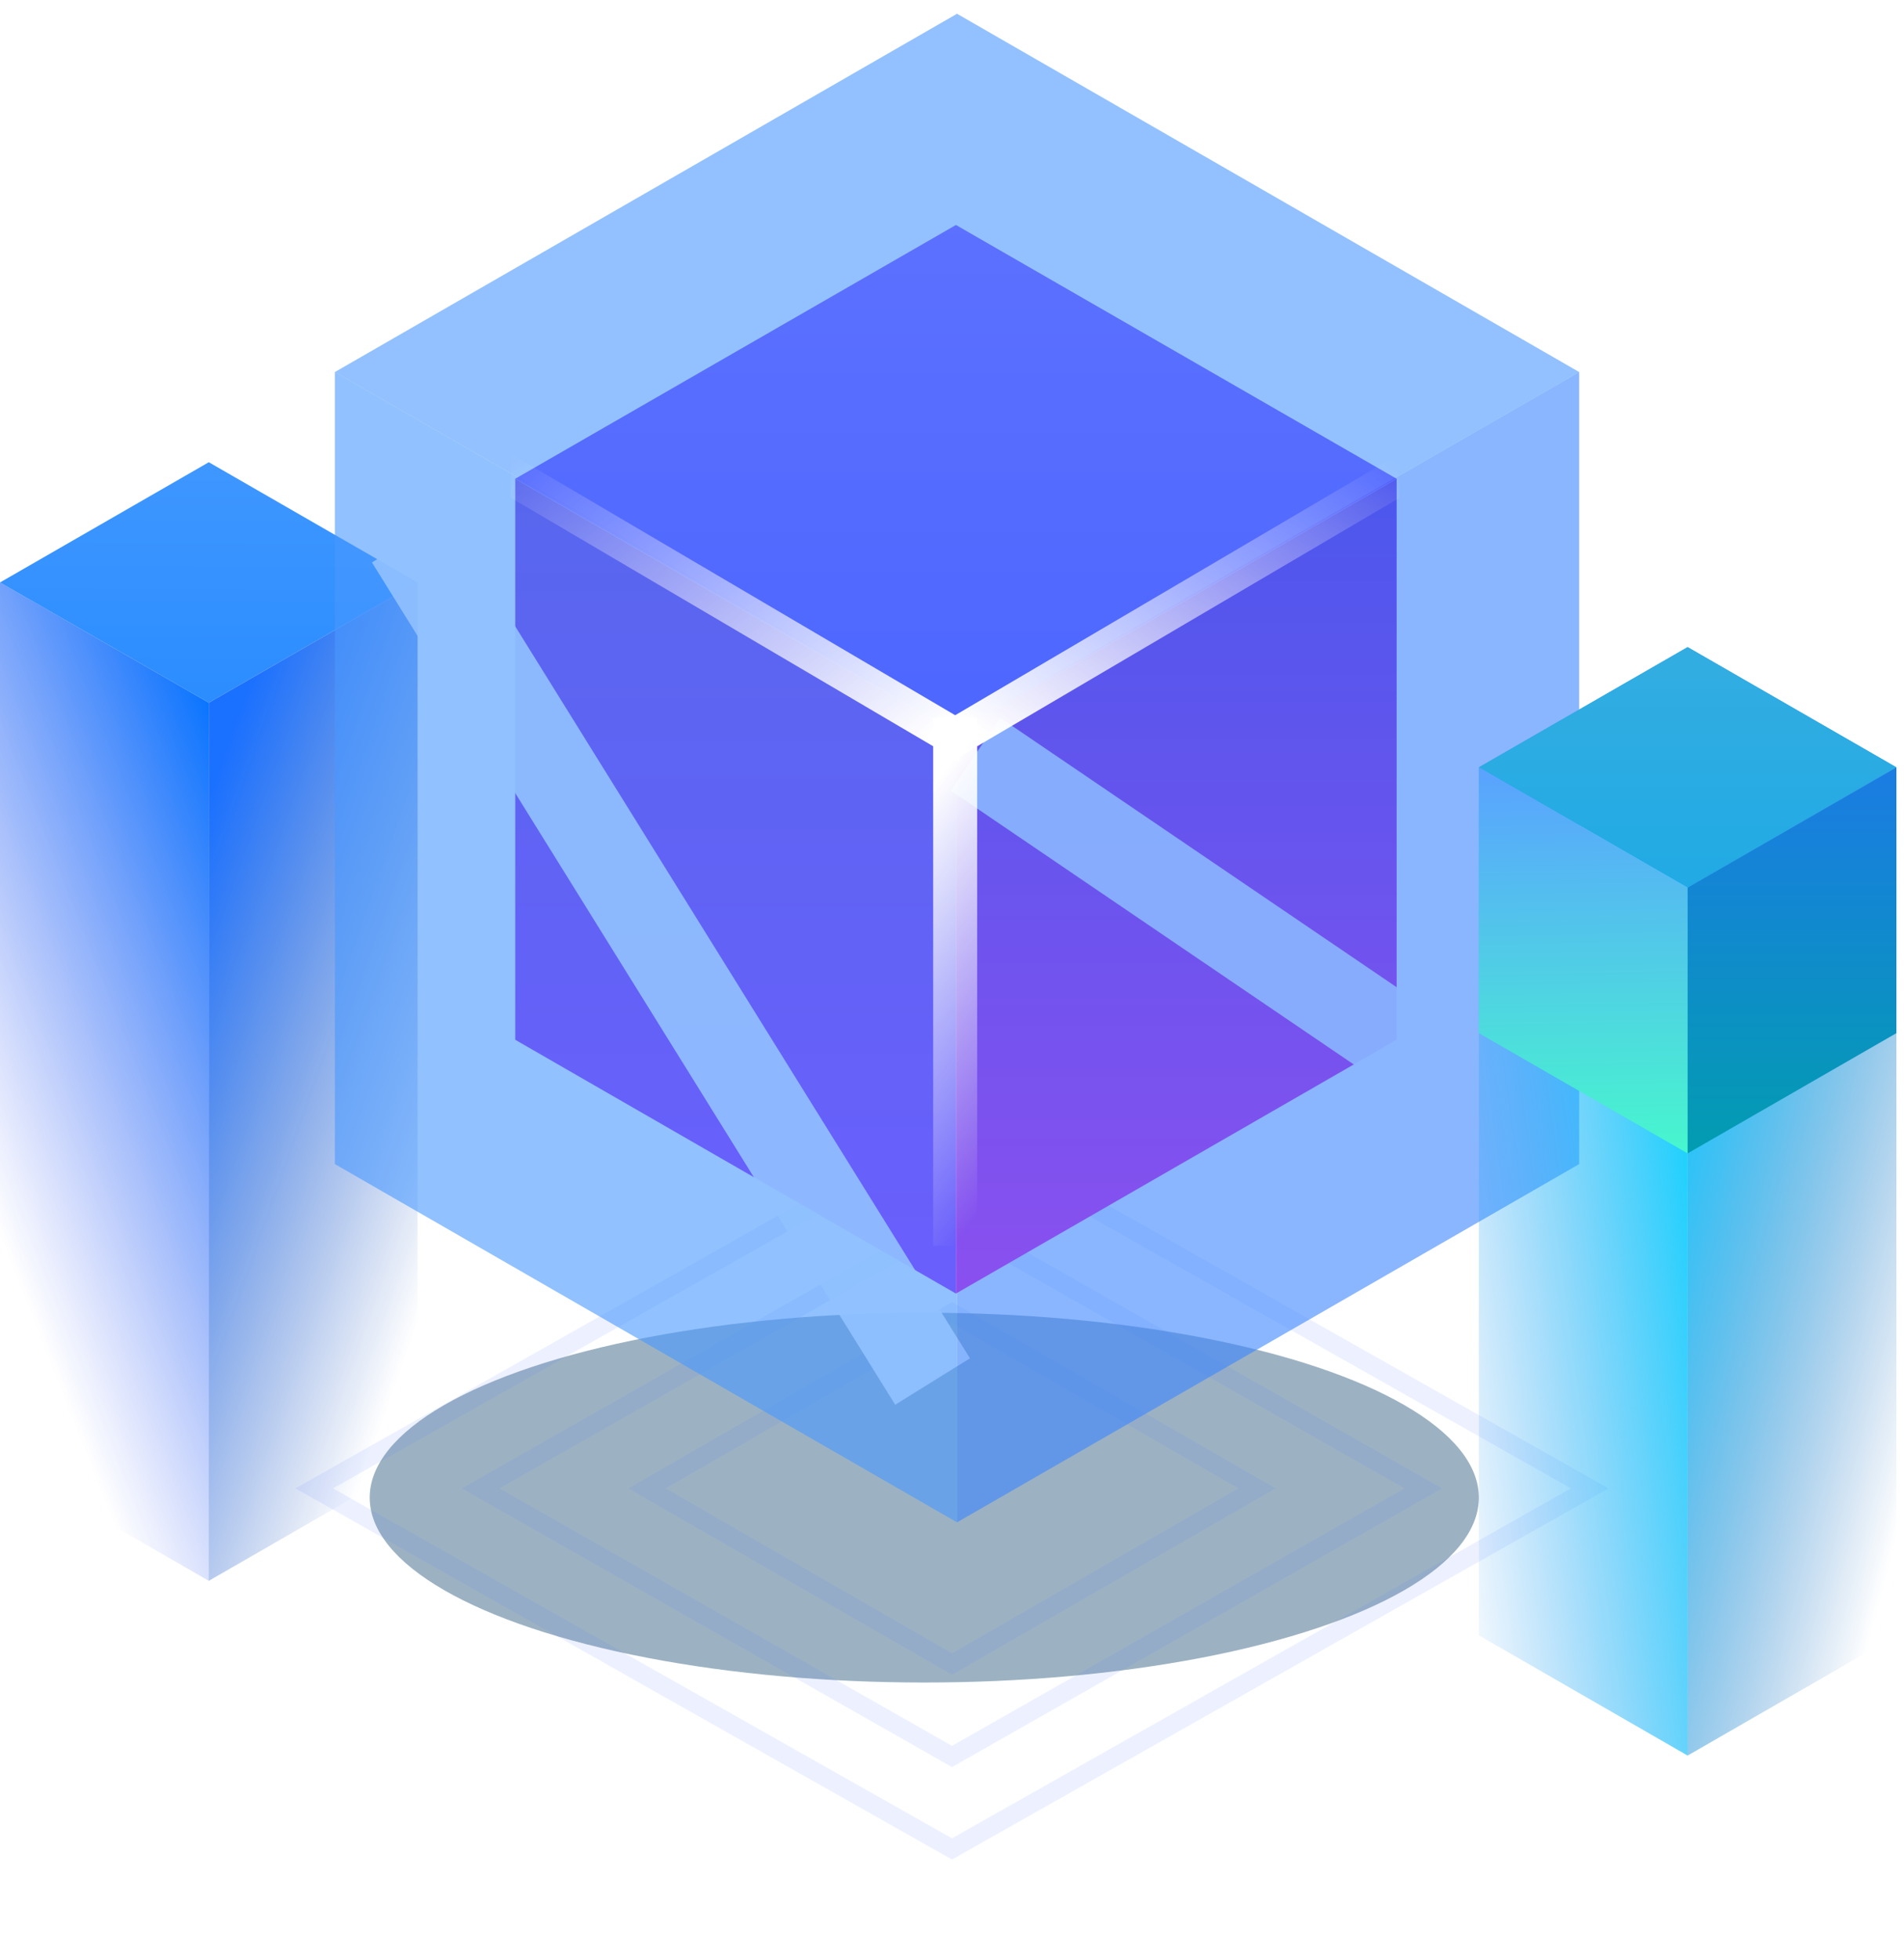<?xml version="1.0" encoding="UTF-8" standalone="no"?><svg width="103" height="106" xmlns="http://www.w3.org/2000/svg" fill="none">
 <defs>
  <filter color-interpolation-filters="sRGB" filterUnits="userSpaceOnUse" height="50" width="90" y="56" x="5" id="filter0_f_1_535">
   <feGaussianBlur result="effect1_foregroundBlur_1_535" stdDeviation="7.5"/>
  </filter>
  <filter color-interpolation-filters="sRGB" filterUnits="userSpaceOnUse" height="40.539" width="48.996" y="30.823" x="43.434" id="filter1_f_1_535">
   <feGaussianBlur result="effect1_foregroundBlur_1_535" stdDeviation="4"/>
  </filter>
  <filter color-interpolation-filters="sRGB" filterUnits="userSpaceOnUse" height="64.07" width="48.349" y="19.907" x="12.121" id="filter2_f_1_535">
   <feGaussianBlur result="effect1_foregroundBlur_1_535" stdDeviation="4"/>
  </filter>
  <linearGradient y2="1.155" x2="0.49" y1="0" x1="0.5" id="paint0_linear_1_535">
   <stop stop-color="#3F97FF"/>
   <stop stop-color="#288BFF" offset="1"/>
  </linearGradient>
  <linearGradient y2="0.933" x2="0.524" y1="0.086" x1="0.974" id="paint1_linear_1_535">
   <stop stop-color="#0573FF"/>
   <stop stop-opacity="0" stop-color="#2E4DEF" offset="1"/>
  </linearGradient>
  <linearGradient y2="0.901" x2="0.731" y1="0.07" x1="0.24" id="paint2_linear_1_535">
   <stop stop-color="#1A70FF"/>
   <stop stop-opacity="0" stop-color="#023EB1" offset="1"/>
  </linearGradient>
  <linearGradient y2="2.105" x2="0.5" y1="0" x1="0.5" id="paint3_linear_1_535">
   <stop stop-color="#7636FF"/>
   <stop stop-color="#2400FF" offset="1"/>
  </linearGradient>
  <linearGradient y2="1" x2="1" y1="-0.311" x1="1" id="paint4_linear_1_535">
   <stop stop-color="#6123C7"/>
   <stop stop-color="#9E09FA" offset="1"/>
  </linearGradient>
  <linearGradient y2="1" x2="0" y1="-0.311" x1="0" id="paint5_linear_1_535">
   <stop stop-color="#3218D1"/>
   <stop stop-color="#FF00D6" offset="1"/>
  </linearGradient>
  <linearGradient y2="1" x2="0.5" y1="0.083" x1="0.4" id="paint6_linear_1_535">
   <stop stop-color="white"/>
   <stop stop-opacity="0" stop-color="white" offset="1"/>
  </linearGradient>
  <linearGradient y2="0" x2="0" y1="0.857" x1="0.98" id="paint7_linear_1_535">
   <stop stop-color="white"/>
   <stop stop-opacity="0" stop-color="white" offset="1"/>
  </linearGradient>
  <linearGradient y2="-0.036" x2="0.934" y1="0.857" x1="0.022" id="paint8_linear_1_535">
   <stop stop-color="white"/>
   <stop stop-opacity="0" stop-color="white" offset="1"/>
  </linearGradient>
  <linearGradient y2="4.61" x2="0.5" y1="0" x1="0.5" id="paint9_linear_1_535">
   <stop stop-color="#3E97FF"/>
   <stop stop-color="#0D72E9" offset="1"/>
  </linearGradient>
  <linearGradient y2="0.861" x2="-0.136" y1="0.14" x1="0.99" id="paint10_linear_1_535">
   <stop stop-color="#05D2FF"/>
   <stop stop-opacity="0" stop-color="#2E92EF" offset="1"/>
  </linearGradient>
  <linearGradient y2="0.895" x2="0.864" y1="0.098" x1="0.195" id="paint11_linear_1_535">
   <stop stop-color="#1AC8FF"/>
   <stop stop-opacity="0" stop-color="#0253B1" offset="1"/>
  </linearGradient>
  <linearGradient y2="2.105" x2="0.5" y1="0" x1="0.5" id="paint12_linear_1_535">
   <stop stop-color="#33ADE1"/>
   <stop stop-color="#0DA7E9" offset="1"/>
  </linearGradient>
  <linearGradient y2="1" x2="1" y1="-0.005" x1="0.99" id="paint13_linear_1_535">
   <stop stop-color="#5AA2FF"/>
   <stop stop-color="#47F7CD" offset="1"/>
  </linearGradient>
  <linearGradient y2="1" x2="0" y1="-0.311" x1="0" id="paint14_linear_1_535">
   <stop stop-color="#2372F2"/>
   <stop stop-color="#029CB1" offset="1"/>
  </linearGradient>
 </defs>
 <g>
  <title>background</title>
  <rect fill="none" id="canvas_background" height="796" width="1422" y="-1" x="-1"/>
 </g>
 <g>
  <title>Layer 1</title>
  <g id="svg_1" filter="url(#filter0_f_1_535)" opacity="0.4">
   <ellipse id="svg_2" fill="#073F67" ry="10" rx="30" cy="81" cx="50"/>
  </g>
  <path id="svg_3" stroke-opacity="0.1" stroke="#4D74FF" d="m51.5,71l16.5,9.5l-16.5,9.5l-16.5,-9.5l16.5,-9.5z"/>
  <path id="svg_4" stroke-opacity="0.1" stroke="#4D74FF" d="m51.5,66l25.5,14.5l-25.5,14.5l-25.5,-14.5l25.5,-14.5z"/>
  <path id="svg_5" stroke-opacity="0.1" stroke="#4D74FF" d="m51.5,61l34.5,19.5l-34.5,19.5l-34.5,-19.5l34.5,-19.5z"/>
  <path id="svg_6" fill="url(#paint0_linear_1_535)" d="m11.295,25l11.295,6.503l-11.295,6.503l-11.295,-6.503l11.295,-6.503z"/>
  <path id="svg_7" fill="url(#paint1_linear_1_535)" d="m0,78.997l11.295,6.503l0,-47.494l-11.295,-6.503l0,47.494z"/>
  <path id="svg_8" fill="url(#paint2_linear_1_535)" d="m11.295,85.5l11.295,-6.503l0,-47.494l-11.295,6.503l0,47.494z"/>
  <path id="svg_9" fill="url(#paint3_linear_1_535)" d="m51.713,12.168l23.84,13.726l-23.84,13.726l-23.84,-13.726l23.84,-13.726z"/>
  <path id="svg_10" fill="url(#paint4_linear_1_535)" d="m27.873,56.237l23.84,13.726l0,-30.343l-23.84,-13.726l0,30.343z"/>
  <path id="svg_11" fill="url(#paint5_linear_1_535)" d="m51.713,69.962l23.84,-13.726l0,-30.343l-23.84,13.726l0,30.343z"/>
  <g id="svg_12" filter="url(#filter1_f_1_535)" opacity="0.9">
   <rect id="svg_13" fill="white" transform="rotate(34.195 54.109,38.823) " height="4.76" width="36.658" y="38.823" x="54.109"/>
  </g>
  <g id="svg_14" filter="url(#filter2_f_1_535)" opacity="0.9">
   <rect id="svg_15" fill="white" transform="rotate(58.146 24.164,27.907) " height="4.76" width="53.635" y="27.907" x="24.164"/>
  </g>
  <path id="svg_16" fill-opacity="0.6" fill="#4B98FF" d="m51.772,0.744l33.657,19.378l-33.657,19.378l-33.657,-19.378l33.657,-19.378z"/>
  <path id="svg_17" fill-opacity="0.6" fill="#4898FF" d="m18.115,62.96l33.657,19.378l0,-42.839l-33.657,-19.378l0,42.839z"/>
  <path id="svg_18" fill-opacity="0.6" fill="#3D86FF" d="m51.772,82.338l33.657,-19.378l0,-42.839l-33.657,19.378l0,42.839z"/>
  <rect id="svg_19" fill="url(#paint6_linear_1_535)" height="28.559" width="2.38" y="38.823" x="50.482"/>
  <path id="svg_20" fill="url(#paint7_linear_1_535)" d="m27.635,24.543l24.275,14.28l0,2.38l-24.275,-14.28l0,-2.38z"/>
  <path id="svg_21" fill="url(#paint8_linear_1_535)" d="m75.709,24.543l-24.275,14.28l0,2.38l24.275,-14.28l0,-2.38z"/>
  <path id="svg_22" fill="url(#paint9_linear_1_535)" d="m91.295,35l11.294,6.503l-11.294,6.503l-11.295,-6.503l11.295,-6.503z"/>
  <path id="svg_23" fill="url(#paint10_linear_1_535)" d="m80,88.448l11.295,6.503l0,-46.945l-11.295,-6.503l0,46.945z"/>
  <path id="svg_24" fill="url(#paint11_linear_1_535)" d="m91.295,94.951l11.294,-6.503l0,-46.945l-11.294,6.503l0,46.945z"/>
  <path id="svg_25" fill="url(#paint12_linear_1_535)" d="m91.295,35l11.294,6.503l-11.294,6.503l-11.295,-6.503l11.295,-6.503z"/>
  <path id="svg_26" fill="url(#paint13_linear_1_535)" d="m80,55.879l11.295,6.503l0,-14.376l-11.295,-6.503l0,14.376z"/>
  <path id="svg_27" fill="url(#paint14_linear_1_535)" d="m91.295,62.381l11.294,-6.503l0,-14.376l-11.294,6.503l0,14.376z"/>
 </g>
</svg>